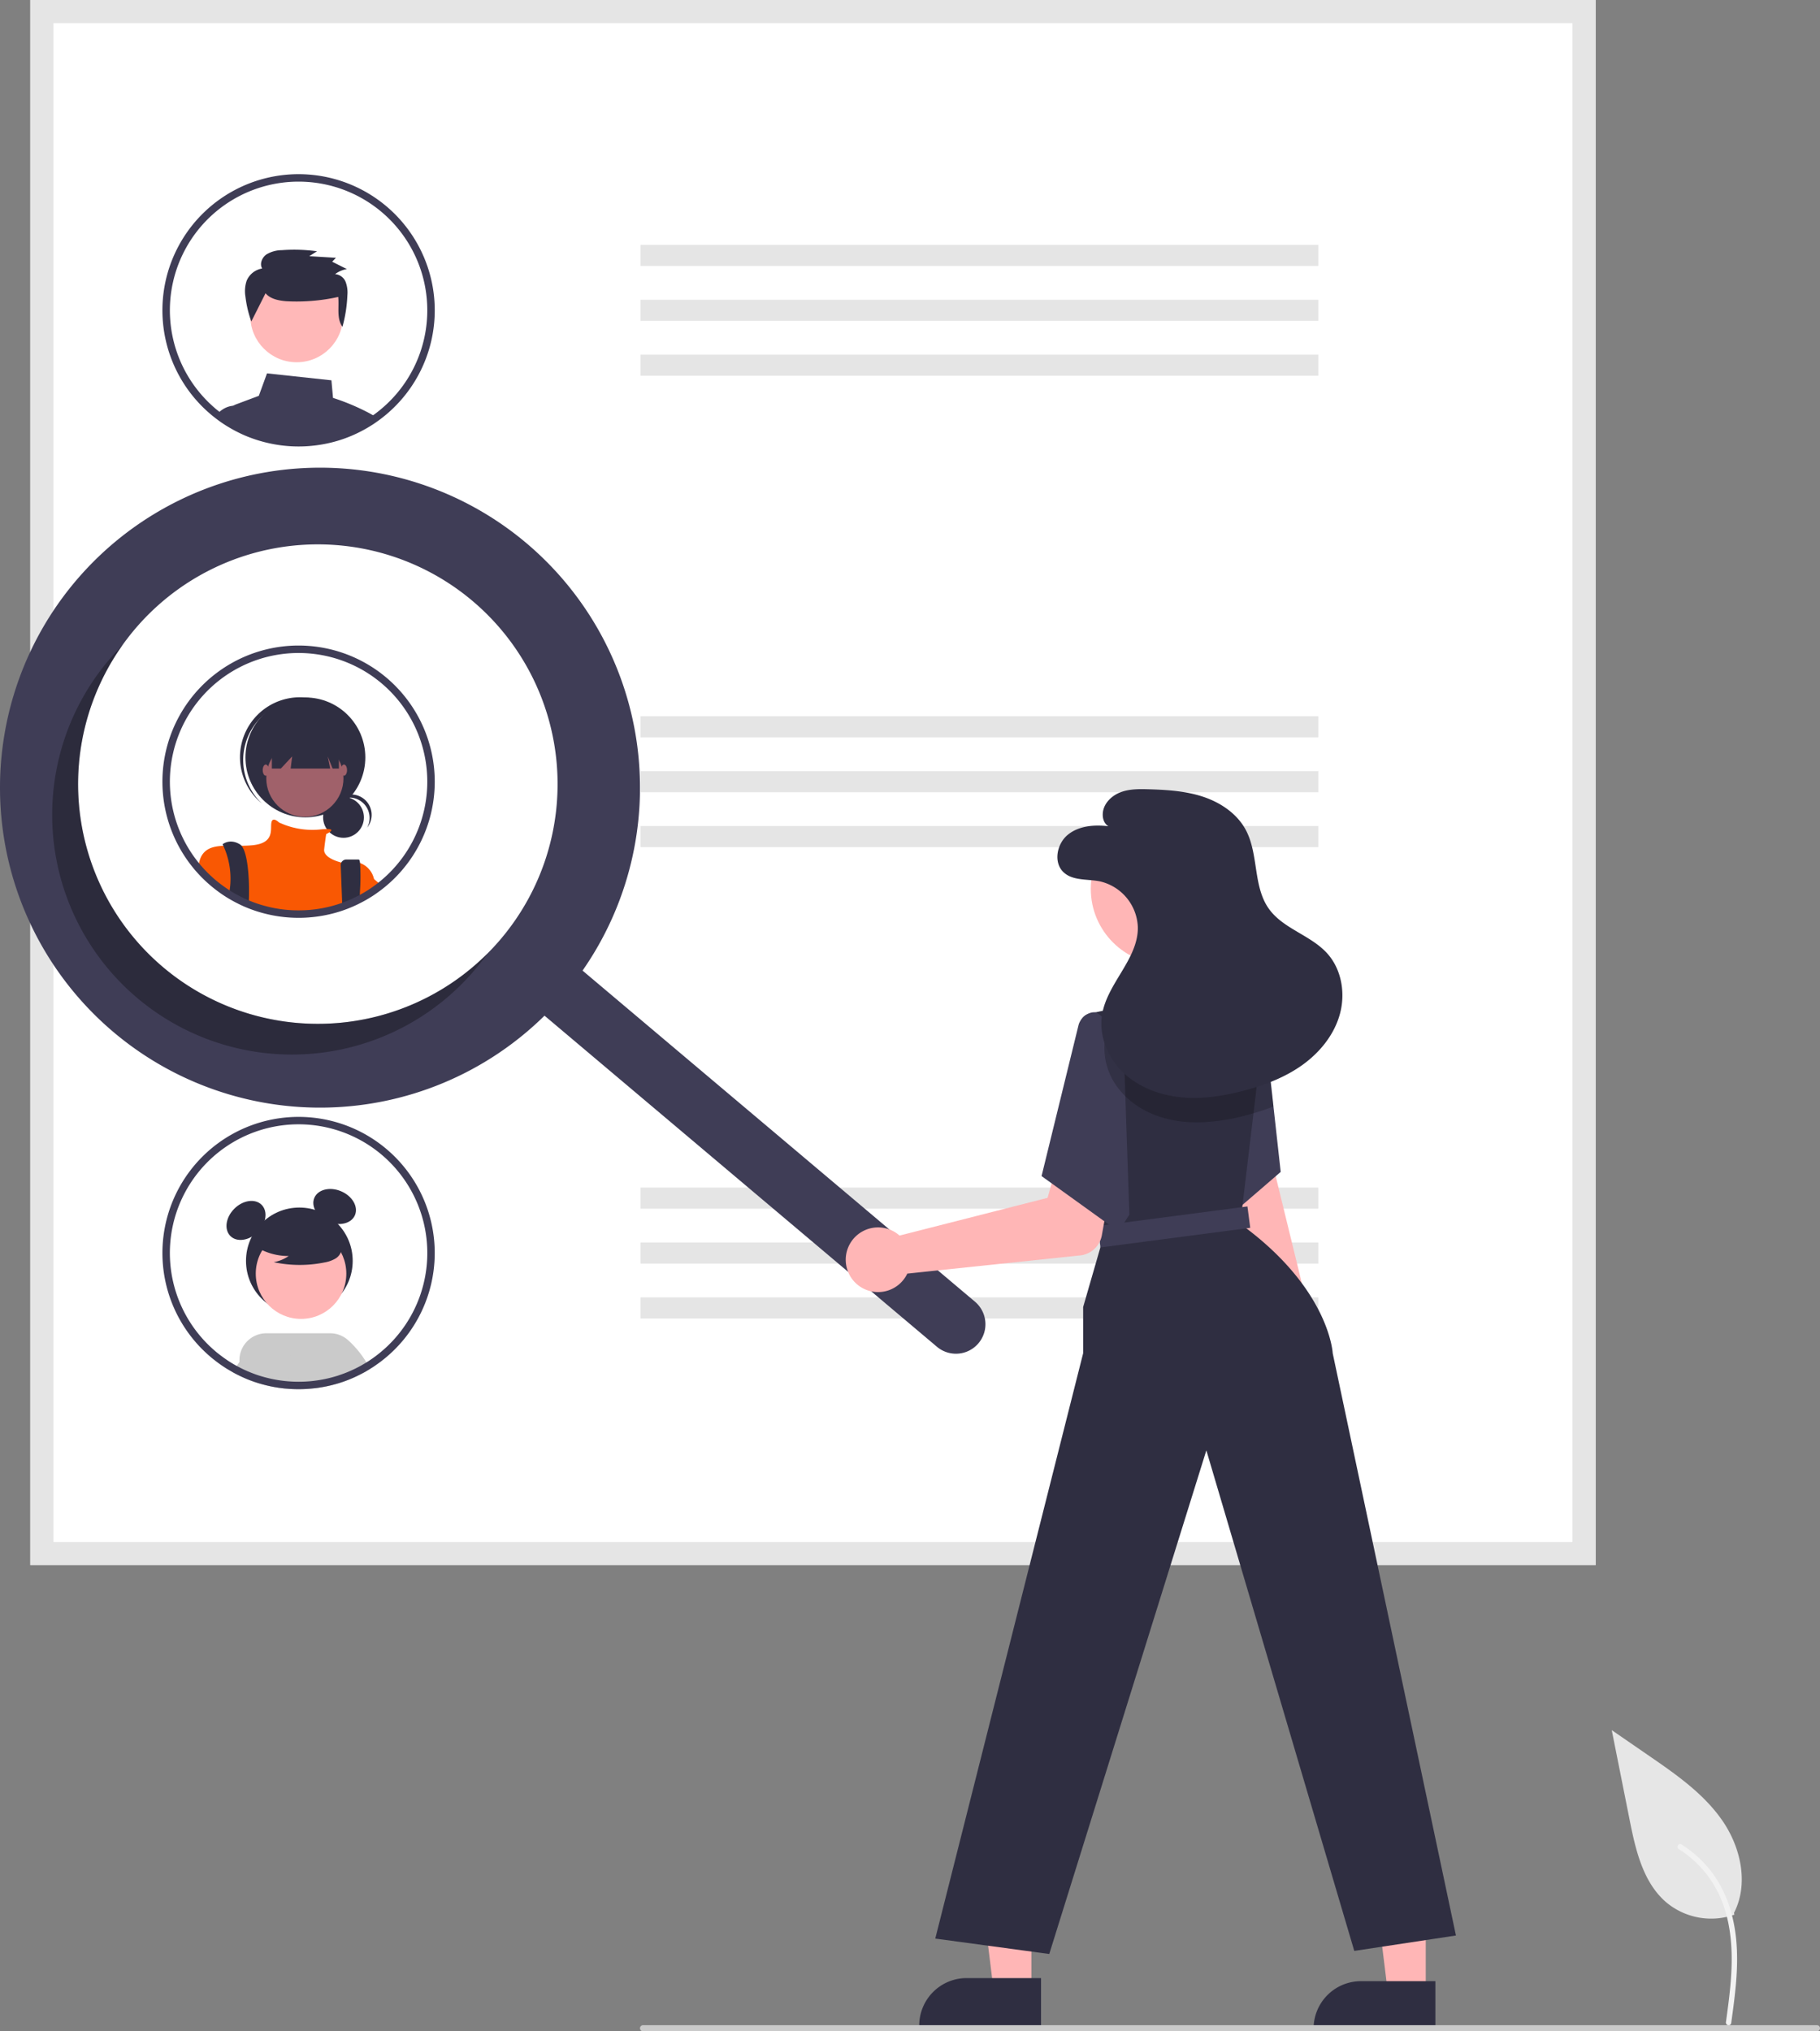 <svg xmlns="http://www.w3.org/2000/svg" data-name="Layer 1" width="590.724" height="659.362" viewBox="0 0 590.724 659.362" xmlns:xlink="http://www.w3.org/1999/xlink"><rect x="0" y="0" width="590.724" height="659.362" fill="#808080" stroke="none"/><path id="e846ef3a-3b5e-448c-8d47-a4173376229f-475" data-name="Path 461" d="M867.573,741.807a22.728,22.728,0,0,1-21.947-3.866c-7.687-6.452-10.1-17.081-12.058-26.924l-5.8-29.112,12.143,8.362c8.733,6.013,17.662,12.219,23.709,20.929s8.686,20.6,3.828,30.024" transform="translate(-304.638 -120.319)" fill="#e6e6e6"/><path id="b0167a87-6d3c-4fe1-a02f-2e6974de103a-476" data-name="Path 462" d="M866.535,777.053c1.229-8.953,2.493-18.02,1.631-27.069-.766-8.036-3.217-15.885-8.209-22.321a37.132,37.132,0,0,0-9.527-8.633c-.953-.6-1.829.909-.881,1.507a35.3,35.3,0,0,1,13.963,16.847c3.04,7.732,3.528,16.161,3,24.374-.317,4.967-.988,9.9-1.665,14.83a.9.9,0,0,0,.61,1.074.878.878,0,0,0,1.074-.61Z" transform="translate(-304.638 -120.319)" fill="#f2f2f2"/><path d="M822.523,628.353H314.489V120.319H822.523Z" transform="translate(-304.638 -120.319)" fill="#fff"/><path d="M822.523,628.353H314.489V120.319H822.523ZM321.995,620.847H815.017V127.825H321.995Z" transform="translate(-304.638 -120.319)" fill="#e5e5e5"/><rect x="207.885" y="79.482" width="220" height="6.853" fill="#e5e5e5"/><rect x="207.885" y="97.3" width="220" height="6.853" fill="#e5e5e5"/><rect x="207.885" y="115.118" width="220" height="6.853" fill="#e5e5e5"/><rect x="207.885" y="232.483" width="220" height="6.853" fill="#e5e5e5"/><rect x="207.885" y="250.301" width="220" height="6.853" fill="#e5e5e5"/><rect x="207.885" y="268.119" width="220" height="6.853" fill="#e5e5e5"/><rect x="207.885" y="385.483" width="220" height="6.853" fill="#e5e5e5"/><rect x="207.885" y="403.301" width="220" height="6.853" fill="#e5e5e5"/><rect x="207.885" y="421.119" width="220" height="6.853" fill="#e5e5e5"/><path d="M424.452,254.403a73.485,73.485,0,0,0-11.725-4.934l-.516-5.704-20.911-2.253-2.658,7.29-7.504,2.816a3.653,3.653,0,0,0-.762.397h-.008a3.718,3.718,0,0,0-1.587,2.475,3.801,3.801,0,0,0,.056,1.491l.397,1.626c.571.341,1.158.666,1.745.976l.373.19c.857.444,1.729.865,2.626,1.253.182.079.381.159.563.238.016.008.024.008.04.016.421.175.841.341,1.269.5a41.691,41.691,0,0,0,4.3,1.38,44.214,44.214,0,0,0,11.4,1.491c1.404,0,2.792-.063,4.165-.198a44.039,44.039,0,0,0,9.234-1.864c.008,0,.016-.008.024-.008a43.341,43.341,0,0,0,5.545-2.197c.008-.008.024-.008.032-.016.404-.19.793-.397,1.19-.595l.19-.095c.317-.167.635-.333.952-.508.793-.436,1.571-.896,2.34-1.388.214-.127.421-.262.635-.405.301-.198.603-.405.896-.619C426.015,255.284,425.245,254.832,424.452,254.403Z" transform="translate(-304.638 -120.319)" fill="#3f3d56"/><path d="M385.208,257.917l-1.309-5.91h-3.419a.818.818,0,0,0-.103.008h-.008a7.409,7.409,0,0,0-3.443,1.19,7.625,7.625,0,0,0-1.84,1.65c1.015.769,2.07,1.483,3.157,2.166l.048.024c.309.19.627.381.944.563.571.341,1.158.666,1.745.976l.373.19c.857.444,1.729.865,2.626,1.253.182.079.381.159.563.238.016.008.024.008.04.016.421.175.841.341,1.269.5Z" transform="translate(-304.638 -120.319)" fill="#3f3d56"/><circle cx="96.297" cy="102.527" r="15.06" fill="#ffb8b8"/><path d="M390.824,215.511c1.559,1.845,4.197,2.366,6.631,2.579a62.454,62.454,0,0,0,16.96-1.385c.345,3.341-.595,6.944,1.373,9.693a44.998,44.998,0,0,0,1.599-10.201,9.764,9.764,0,0,0-.565-4.369,4.018,4.018,0,0,0-3.423-2.524,8.579,8.579,0,0,1,3.827-1.636l-4.782-2.403,1.228-1.261-8.657-.53,2.507-1.593a54.373,54.373,0,0,0-11.391-.36,9.778,9.778,0,0,0-5.038,1.4c-1.429,1.022-2.255,3.054-1.368,4.555a6.613,6.613,0,0,0-5.04,3.999,10.676,10.676,0,0,0-.383,5.132,36.375,36.375,0,0,0,1.907,8.069Z" transform="translate(-304.638 -120.319)" fill="#2f2e41"/><path d="M443.284,206.521a44.193,44.193,0,1,0-76.369,41.98c.397.5.809 1,1.23,1.483.032.032.055.063.087.095a42.863,42.863,0,0,0,3.292,3.395c.302.278.619.563.936.833.603.539,1.222,1.055,1.864,1.547.254.198.5.397.762.587,1.015.769,2.07,1.483,3.157,2.166l.048.024c.309.19.627.381.944.563.571.341,1.158.666,1.745.976l.373.19c.857.444,1.729.865,2.626,1.253.182.079.381.159.563.238.016.008.024.008.04.016.421.175.841.341,1.269.5a41.693,41.693,0,0,0,4.3,1.38,44.214,44.214,0,0,0,11.4,1.491c1.404,0,2.792-.063,4.165-.198a44.039,44.039,0,0,0,9.234-1.864c.008,0,.016-.008.024-.008a43.34,43.34,0,0,0,5.545-2.197c.008-.008.024-.008.032-.016.404-.19.793-.397,1.19-.595l.19-.095c.317-.167.635-.333.952-.508.793-.436,1.571-.896,2.34-1.388.214-.127.421-.262.635-.405.301-.198.603-.405.896-.619.389-.27.777-.547,1.158-.833.119-.087.246-.174.365-.27a44.177,44.177,0,0,0,15.009-49.723ZM426.816,254.316c-.262.206-.531.405-.801.587-.262.198-.523.389-.793.563-.23.167-.46.325-.698.476l-.071.048c-.175.119-.349.23-.524.341q-.988.619-1.999,1.19l-.214.119c-.301.167-.603.325-.904.484-.04.024-.088.04-.127.063l-.048.024c-.381.198-.77.389-1.158.571a38.911,38.911,0,0,1-4.625,1.872c-.206.071-.413.143-.619.206a41.61,41.61,0,0,1-8.742,1.777c-1.301.119-2.618.182-3.943.182a41.211,41.211,0,0,1-10.781-1.412,39.172,39.172,0,0,1-5.291-1.793c-.088-.04-.183-.071-.27-.111-.095-.04-.182-.071-.27-.111-.095-.04-.182-.079-.278-.127-.746-.325-1.484-.682-2.205-1.055l-.349-.182c-.881-.46-1.745-.952-2.586-1.476-.246-.151-.5-.309-.738-.476-.063-.04-.119-.079-.182-.119-.563-.373-1.126-.762-1.674-1.166-.373-.278-.746-.555-1.111-.841-.611-.46-1.198-.952-1.769-1.46-.301-.254-.595-.531-.88-.793a40.306,40.306,0,0,1-3.189-3.3c-.333-.381-.658-.762-.968-1.158a3.022,3.022,0,0,1-.198-.246,41.773,41.773,0,1,1,58.005,7.322Z" transform="translate(-304.638 -120.319)" fill="#3f3d56"/><path d="M443.285,359.521a44.193,44.193,0,1,0-76.369,41.98c.397.5.809 1,1.229,1.483.032.032.055.063.087.095a42.945,42.945,0,0,0,3.292,3.395c.301.278.619.563.936.833.603.539,1.222,1.055,1.864,1.547a43.451,43.451,0,0,0,3.919,2.753l.048.024c.88.547,1.777,1.055,2.689,1.539l.373.19c.857.444,1.729.865,2.626,1.253.182.079.381.159.563.238.016.008.024.008.04.016a42.929,42.929,0,0,0,5.569,1.88,44.211,44.211,0,0,0,11.399,1.491c1.404,0,2.792-.063,4.165-.198a44.034,44.034,0,0,0,9.234-1.864c.008,0,.016-.008.024-.008a43.317,43.317,0,0,0,5.545-2.197c.008-.008.024-.008.032-.016.404-.19.793-.397,1.19-.595l.191-.095c.317-.167.634-.333.952-.508.793-.436,1.571-.896,2.34-1.388.214-.127.42-.262.634-.405.698-.46,1.388-.952,2.054-1.452.119-.087.246-.174.365-.27a44.179,44.179,0,0,0,15.009-49.723Z" transform="translate(-304.638 -120.319)" fill="#fff"/><circle id="f2095780-2301-4cc1-9693-3d089d317ca1" data-name="Ellipse 188" cx="111.495" cy="265.321" r="6.623" fill="#2f2e41"/><path id="fe36a822-bf42-420c-ba8a-fcca90365ca6-477" data-name="Path 969" d="M417.979,379.199a6.624,6.624,0,0,1,5.831,9.767,6.622,6.622,0,1,0-11.001-7.276,6.607,6.607,0,0,1,5.171-2.491Z" transform="translate(-304.638 -120.319)" fill="#2f2e41"/><circle id="e26e4994-e49f-47aa-919e-dc7dee2cb7c3" data-name="Ellipse 189" cx="99.119" cy="245.851" r="19.456" fill="#2f2e41"/><path id="ac420ffb-80fa-461b-bc18-228b12874f63-478" data-name="Path 970" d="M388.487,354.099a19.453,19.453,0,0,1,26.964-2.04c-.159-.151-.317-.304-.482-.451a19.456,19.456,0,0,0-25.964,28.983q.055.05.111.099c.165.147.335.286.504.426a19.453,19.453,0,0,1-1.132-27.017Z" transform="translate(-304.638 -120.319)" fill="#2f2e41"/><circle id="a12696bc-31d6-40e2-aafc-0c11595f0891" data-name="Ellipse 190" cx="98.954" cy="252.611" r="12.531" fill="#a0616a"/><path d="M426.015,405.579v4.204c-.77.492-1.547.952-2.34,1.388-.317.174-.634.341-.952.508l-.191.095c-.397.198-.786.405-1.19.595-.008.008-.024.008-.032.016a43.317,43.317,0,0,1-5.545,2.197c-.008,0-.015.008-.024.008a44.034,44.034,0,0,1-9.234,1.864c-1.372.135-2.761.198-4.165.198a44.211,44.211,0,0,1-11.399-1.491,42.929,42.929,0,0,1-5.569-1.88c-.016-.008-.024-.008-.04-.016-.182-.079-.381-.159-.563-.238-.896-.389-1.769-.809-2.626-1.253l-.373-.19c-.913-.484-1.809-.992-2.689-1.539l-.048-.024a43.451,43.451,0,0,1-3.919-2.753c-.643-.492-1.261-1.007-1.864-1.547-.317-.27-.634-.555-.936-.833a42.947,42.947,0,0,1-3.292-3.395,16.049,16.049,0,0,1,.603-2.435l.008-.008a3.562,3.562,0,0,1,.167-.397,3.164,3.164,0,0,1,.151-.333c1.42-2.657,3.99-3.316,7.179-3.459,1.801-.079,3.792.008,5.894-.016,1.111-.008,2.261-.048,3.411-.151,7.258-.658,5.942-4.942,6.267-7.251.325-2.237,2.34-.301,2.475-.174l.008.008a25.6,25.6,0,0,0,13.169,2.308c.777-.095,1.555-.151,2.332-.174,2.047-.024,1.602.563.897,1.047a8.872,8.872,0,0,1-1.071.603s-.325,1.983-.658,4.95c-.317,2.84,5.125,4.173,5.577,4.276a.048.048,0,0,0,.032.008,10.926,10.926,0,0,1,6.037.159h.008A7.154,7.154,0,0,1,426.015,405.579Z" transform="translate(-304.638 -120.319)" fill="#f95803"/><path d="M385.454,410.68c0,.587-.015,1.15-.04,1.682-.008.317-.024.627-.04.92-.016-.008-.024-.008-.04-.016-.182-.079-.381-.159-.563-.238-.896-.389-1.769-.809-2.626-1.253l-.373-.19c-.913-.484-1.809-.992-2.689-1.539.024-.278.064-.555.103-.833.087-.611.159-1.23.206-1.84a25.531,25.531,0,0,0-2.261-12.502v-.008c-.159-.317-.254-.492-.254-.492s2.308-1.983,5.6,0a1.981,1.981,0,0,1,.548.476C385.01,397.186,385.549,405.055,385.454,410.68Z" transform="translate(-304.638 -120.319)" fill="#2f2e41"/><path d="M421.477,409.601c-.032.888-.079,1.817-.135,2.761v.008c-.008.008-.024.008-.032.016a43.317,43.317,0,0,1-5.545,2.197c-.008,0-.015.008-.024.008l-.087-2.229-.008-.294-.42-10.852a1.821,1.821,0,0,1,1.817-1.904h4.022c.198,0,.341.405.437,1.134v.008A68.744,68.744,0,0,1,421.477,409.601Z" transform="translate(-304.638 -120.319)" fill="#2f2e41"/><path id="e6a5f050-bb79-4898-9f1b-a16710d0980e-479" data-name="Path 975" d="M392.874,357.267v12.534h2.902l3.693-3.957-.494,3.957h12.827l-.793-3.957,1.587,3.957h2.045V357.267Z" transform="translate(-304.638 -120.319)" fill="#2f2e41"/><ellipse id="bcc9b546-fa99-40e5-8b80-3cc98cb6450e" data-name="Ellipse 191" cx="86.258" cy="249.974" rx="0.989" ry="1.813" fill="#a0616a"/><ellipse id="aac24dc1-8688-403d-884a-09279027a7ab" data-name="Ellipse 192" cx="111.65" cy="249.974" rx="0.989" ry="1.813" fill="#a0616a"/><path d="M428.704,407.927c-.666.5-1.356.992-2.054,1.452-.214.143-.42.278-.634.405-.77.492-1.547.952-2.34,1.388-.317.174-.634.341-.952.508v-8.742s1.269,1.015,3.292,2.705c.254.214.516.436.793.674C427.395,406.809,428.03,407.348,428.704,407.927Z" transform="translate(-304.638 -120.319)" fill="#f95803"/><path d="M443.285,359.521a44.193,44.193,0,1,0-76.369,41.98c.397.5.809 1,1.229,1.483.032.032.055.063.087.095a42.945,42.945,0,0,0,3.292,3.395c.301.278.619.563.936.833.603.539,1.222,1.055,1.864,1.547a43.451,43.451,0,0,0,3.919,2.753l.048.024c.88.547,1.777,1.055,2.689,1.539l.373.19c.857.444,1.729.865,2.626,1.253.182.079.381.159.563.238.016.008.024.008.04.016a42.929,42.929,0,0,0,5.569,1.88,44.211,44.211,0,0,0,11.399,1.491c1.404,0,2.792-.063,4.165-.198a44.034,44.034,0,0,0,9.234-1.864c.008,0,.016-.008.024-.008a43.317,43.317,0,0,0,5.545-2.197c.008-.008.024-.008.032-.016.404-.19.793-.397,1.19-.595l.191-.095c.317-.167.634-.333.952-.508.793-.436,1.571-.896,2.34-1.388.214-.127.42-.262.634-.405.698-.46,1.388-.952,2.054-1.452.119-.087.246-.174.365-.27a44.179,44.179,0,0,0,15.009-49.723Zm-16.469,47.795c-.262.206-.531.405-.801.587-.262.198-.524.389-.793.563-.23.167-.46.325-.698.476-.198.135-.397.262-.595.389q-.987.619-1.999,1.19l-.215.119c-.301.167-.603.325-.904.484-.04.024-.088.04-.127.063l-.048.024c-.381.198-.769.389-1.158.571a38.893,38.893,0,0,1-4.625,1.872c-.206.071-.413.143-.619.206a41.612,41.612,0,0,1-8.742,1.777c-1.301.119-2.618.182-3.943.182a41.213,41.213,0,0,1-10.781-1.412,39.181,39.181,0,0,1-5.291-1.793c-.182-.071-.365-.151-.54-.222-.095-.04-.182-.079-.278-.127-.746-.325-1.483-.682-2.205-1.055l-.349-.182c-.88-.46-1.745-.952-2.586-1.475-.309-.19-.619-.389-.92-.595-.952-.627-1.88-1.301-2.785-2.007-.611-.46-1.198-.952-1.769-1.46-.301-.254-.595-.531-.88-.793a40.363,40.363,0,0,1-3.189-3.3c-.333-.381-.658-.762-.968-1.158a3.015,3.015,0,0,1-.198-.246,41.773,41.773,0,1,1,58.005,7.322Z" transform="translate(-304.638 -120.319)" fill="#3f3d56"/><circle cx="97.161" cy="409.276" r="17.315" fill="#2f2e41"/><ellipse cx="384.485" cy="516.46" rx="7.165" ry="5.373" transform="translate(-557.217 302.821) rotate(-45)" fill="#2f2e41"/><ellipse cx="413.257" cy="511.947" rx="5.373" ry="7.165" transform="translate(-524.512 570.559) rotate(-66.87)" fill="#2f2e41"/><path d="M422.51,563.181l-2.04-3.21a8.007,8.007,0,0,0-14.64,6.49l.58,2.08.66,2.36a45.21,45.21,0,0,0,7.88-1.72.034.034,0,0,0,.02-.01,42.148,42.148,0,0,0,5.55-2.2c.01-.01.02-.01.03-.02.4-.19.79-.39,1.19-.59a1.735,1.735,0,0,0,.19-.1c.32-.16.64-.33.95-.5q.48-.255.93-.54Z" transform="translate(-304.638 -120.319)" fill="#cacaca"/><circle cx="97.711" cy="413.41" r="14.695" fill="#ffb6b6"/><path d="M423.57,562.551a31.785,31.785,0,0,0-5.97-7.24,8.729,8.729,0,0,0-5.82-2.22h-20.7a8.724,8.724,0,0,0-8.71,9.28,8.937,8.937,0,0,0,.36,1.98,9.397,9.397,0,0,0,.55,1.36l1.02,2.04c.08.03.16.07.24.1.02.01.03.01.04.02.42.17.84.34,1.27.5a41.349,41.349,0,0,0,4.3,1.38,43.328,43.328,0,0,0,7.16,1.29c1.41.13,2.82.2,4.24.2,1.41,0,2.79-.07,4.17-.2.45-.04.9-.09,1.35-.14a45.21,45.21,0,0,0,7.88-1.72.034.034,0,0,0,.02-.01,42.148,42.148,0,0,0,5.55-2.2c.01-.01.02-.01.03-.02.4-.19.79-.39,1.19-.59a1.735,1.735,0,0,0,.19-.1c.32-.16.64-.33.95-.5q.48-.255.93-.54c.32-.17.62-.36.93-.55C424.36,563.921,423.97,563.221,423.57,562.551Z" transform="translate(-304.638 -120.319)" fill="#cacaca"/><path d="M394.83,555.771a8.001,8.001,0,0,0-10.62,3.82l-1.84,2.78-.88,1.33-1.34,2.02c.28.15.55.3.83.45l.37.19c.86.44,1.73.86,2.63,1.25.1.05.21.09.32.14.08.03.16.07.24.1.02.01.03.01.04.02.42.17.84.34,1.27.5a41.349,41.349,0,0,0,4.3,1.38,43.328,43.328,0,0,0,7.16,1.29l.7-2.37.68-2.26A8.013,8.013,0,0,0,394.83,555.771Z" transform="translate(-304.638 -120.319)" fill="#cacaca"/><path d="M386.908,524.486a19.986,19.986,0,0,0,11.422,3.53,12.248,12.248,0,0,1-4.854,1.997,40.3,40.3,0,0,0,16.461.092,10.654,10.654,0,0,0,3.446-1.184,4.361,4.361,0,0,0,2.127-2.845c.361-2.063-1.247-3.938-2.917-5.201a21.519,21.519,0,0,0-18.083-3.613A9.903,9.903,0,0,0,389.154,520.289a4.879,4.879,0,0,0-.451,5.794Z" transform="translate(-304.638 -120.319)" fill="#2f2e41"/><path d="M443.29,512.521a44.194,44.194,0,1,0-76.37,41.98c.39.5.81,1,1.23,1.48a.825.825,0,0,0,.08.1,42.154,42.154,0,0,0,3.3,3.39c.3.28.61.57.93.84.6.54,1.22,1.05,1.87,1.54.25.2.5.4.76.59,1.01.77,2.07,1.48,3.15,2.17a.075.075,0,0,1,.05.02c.31.19.63.38.95.56.3.18.61.36.91.53.28.15.55.3.83.45l.37.19c.86.44,1.73.86,2.63,1.25.1.05.21.09.32.14.08.03.16.07.24.1.02.01.03.01.04.02.42.17.84.34,1.27.5a41.349,41.349,0,0,0,4.3,1.38,43.328,43.328,0,0,0,7.16,1.29c1.41.13,2.82.2,4.24.2,1.41,0,2.79-.07,4.17-.2.45-.04.9-.09,1.35-.14a45.21,45.21,0,0,0,7.88-1.72.034.034,0,0,0,.02-.01,42.148,42.148,0,0,0,5.55-2.2c.01-.01.02-.01.03-.02.4-.19.79-.39,1.19-.59a1.735,1.735,0,0,0,.19-.1c.32-.16.64-.33.95-.5q.48-.255.93-.54c.32-.17.62-.36.93-.55q.24-.15.48-.3c.22-.13.42-.26.64-.41.3-.19.6-.4.89-.61.39-.27.78-.55,1.16-.84a4.34,4.34,0,0,0,.37-.27,44.221,44.221,0,0,0,15.01-49.72Zm-16.47,47.79c-.26.21-.53.41-.8.59-.271.2-.53.39-.8.57-.23.16-.46.32-.7.47a.438.438,0,0,1-.07.05c-.17.12-.35.23-.52.34-.12.07-.24.15-.36.22-.35.22-.7.43-1.06.63-.19.12-.39.23-.58.34-.07.04-.14.08-.21.12-.31.17-.61.32-.91.48-.04.03-.09.04-.12.07a.078.078,0,0,0-.05.02c-.38.2-.77.39-1.16.57a38.611,38.611,0,0,1-4.63,1.87c-.2.07-.41.15-.61.21a41.848,41.848,0,0,1-7.83,1.68c-.3.04-.61.07-.92.1-1.3.12-2.61.18-3.94.18-1.18,0-2.37-.05-3.54-.15a41.231,41.231,0,0,1-7.24-1.26,38.302,38.302,0,0,1-5.29-1.8c-.09-.04-.18-.07-.27-.11-.1-.04-.18-.07-.27-.11-.1-.04-.18-.08-.28-.13-.65-.28-1.3-.59-1.93-.91-.09-.05-.18-.09-.27-.14l-.35-.18c-.21-.11-.42-.22-.62-.33-.67-.36-1.33-.75-1.97-1.15-.24-.15-.5-.31-.74-.47l-.18-.12c-.56-.38-1.12-.76-1.67-1.17-.37-.28-.75-.55-1.11-.84-.61-.46-1.2-.95-1.77-1.46-.3-.25-.6-.53-.88-.79a39.675,39.675,0,0,1-3.19-3.3c-.33-.38-.66-.76-.97-1.16-.07-.08-.13-.16-.2-.25a41.778,41.778,0,1,1,58.01,7.32Z" transform="translate(-304.638 -120.319)" fill="#3f3d56"/><path d="M475.484,296.608a103.863,103.863,0,1,0,5.889,153.389l127.4,107.5A9.571,9.571,0,0,0,621.131,542.879l-.014-.012L493.717,435.367A103.869,103.869,0,0,0,475.484,296.608Zm-8.213,128.408a77.815,77.815,0,1,1-9.29-109.654l0,0A77.815,77.815,0,0,1,467.271,425.016Z" transform="translate(-304.638 -120.319)" fill="#3f3d56"/><path d="M357.617,434.306A77.819,77.819,0,0,1,344.413,329.697q-2.232,2.248-4.315,4.708A77.815,77.815,0,1,0,459.041,434.769q2.078-2.463,3.915-5.045A77.819,77.819,0,0,1,357.617,434.306Z" transform="translate(-304.638 -120.319)" opacity="0.3" style="isolation:isolate"/><path d="M732.323,561.516a10.743,10.743,0,0,0-3.069-16.184l-23.222-95.049-16.941,5.408,25.076,94.4a10.801,10.801,0,0,0,18.156,11.425Z" transform="translate(-304.638 -120.319)" fill="#ffb6b6"/><polygon points="415.682 380.399 403.302 391.079 385.982 406.01 378.332 366.87 377.532 362.8 376.902 359.57 394.452 329 409.082 329.839 410.082 329.899 410.102 330.12 410.332 332.17 413.332 359.149 413.402 359.8 415.682 380.399" fill="#3f3d56"/><polygon points="334.763 646.074 322.504 646.073 316.671 598.785 334.766 598.786 334.763 646.074" fill="#ffb6b6"/><path d="M642.528,778.277l-39.531-.001v-.5a15.387,15.387,0,0,1,15.386-15.386h.001l24.144.001Z" transform="translate(-304.638 -120.319)" fill="#2f2e41"/><polygon points="462.763 647.074 450.504 647.073 444.671 599.785 462.766 599.786 462.763 647.074" fill="#ffb6b6"/><path d="M770.528,779.277l-39.531-.001v-.5a15.387,15.387,0,0,1,15.386-15.386h.001l24.144.001Z" transform="translate(-304.638 -120.319)" fill="#2f2e41"/><path d="M777.2,748.569l-33,5-48.01-162.48-50.99,163.48-37-5,48-190v-15l6.5-22.5-.68-6.09-4.73-42.59-2.05-18.47-.133-1.193a4.056,4.056,0,0,1,3.193-4.417h0l15.4-3.24H698.87l14.85,4.09,1.02.28.46.13-.23,1.92-3.48,29.18-.19,1.6-3.36,28.13-.74,6.17c29,21,30,42,30,42Z" transform="translate(-304.638 -120.319)" fill="#2f2e41"/><circle cx="378.605" cy="288.537" r="24.561" fill="#ffb6b6"/><rect x="660.7" y="515.069" width="49" height="7" transform="matrix(0.992, -0.13, 0.13, 0.992, -366.097, -27.089)" fill="#3f3d56"/><path d="M595.282,520.371a10.527,10.527,0,0,1,1.316,1.007l48.056-12.251,3.278-11.593,18.143,2.661-3.809,21.088a8,8,0,0,1-7.035,6.534l-56.111,5.909a10.497,10.497,0,1,1-3.839-13.355Z" transform="translate(-304.638 -120.319)" fill="#ffb6b6"/><path d="M669.2,455.569l-8.5-6.5c-2.298-.872-5.447,1.605-6,4l-12,49,25,18,3.5-5.5Z" transform="translate(-304.638 -120.319)" fill="#3f3d56"/><g opacity="0.2"><path d="M717.97,479.468a67.679,67.679,0,0,1-6.48,2.2c-.7.21-1.42.41-2.13.6a66.019,66.019,0,0,1-14.34,2.32,45.14,45.14,0,0,1-6.26-.17,35.243,35.243,0,0,1-6.59-1.3c-.07-.02-.15-.04-.22-.06a28.906,28.906,0,0,1-11.95-6.79,23.561,23.561,0,0,1-2.11-2.35,21.239,21.239,0,0,1-4.56-16.53,14.156,14.156,0,0,1,.34-1.57,25.108,25.108,0,0,1,1.49-4.1c.27-.62.57-1.23.89-1.83l11.3-3.82h21.52l14.85,4.09,1,.06.02.22.46.13-.23,1.92Z" transform="translate(-304.638 -120.319)"/></g><path d="M664.423,388.522c-4.593-.563-9.634-.165-13.214,2.767s-4.736,9.028-1.346,12.178c3.001,2.789,7.693,2.133,11.713,2.926a15.854,15.854,0,0,1,12.384,15.157c-.06,10.174-9.824,17.879-11.578,27.901-1.197,6.84,1.688,14.038,6.675,18.87s11.843,7.443,18.751,8.15,13.893-.373,20.606-2.148c6.741-1.782,13.378-4.311,19.034-8.388s10.293-9.826,12.109-16.558.512-14.451-4.168-19.62c-5.359-5.919-14.274-7.954-18.91-14.456-5.196-7.288-3.274-17.666-7.479-25.567-2.808-5.275-8.125-8.873-13.792-10.769s-11.719-2.27-17.692-2.453c-3.14-.096-6.375-.129-9.3,1.016s-5.496,3.753-5.648,6.891S664.423,388.522,664.423,388.522Z" transform="translate(-304.638 -120.319)" fill="#2f2e41"/><path d="M894.362,779.681h-381a1,1,0,0,1,0-2h381a1,1,0,0,1,0,2Z" transform="translate(-304.638 -120.319)" fill="#cacaca"/></svg>